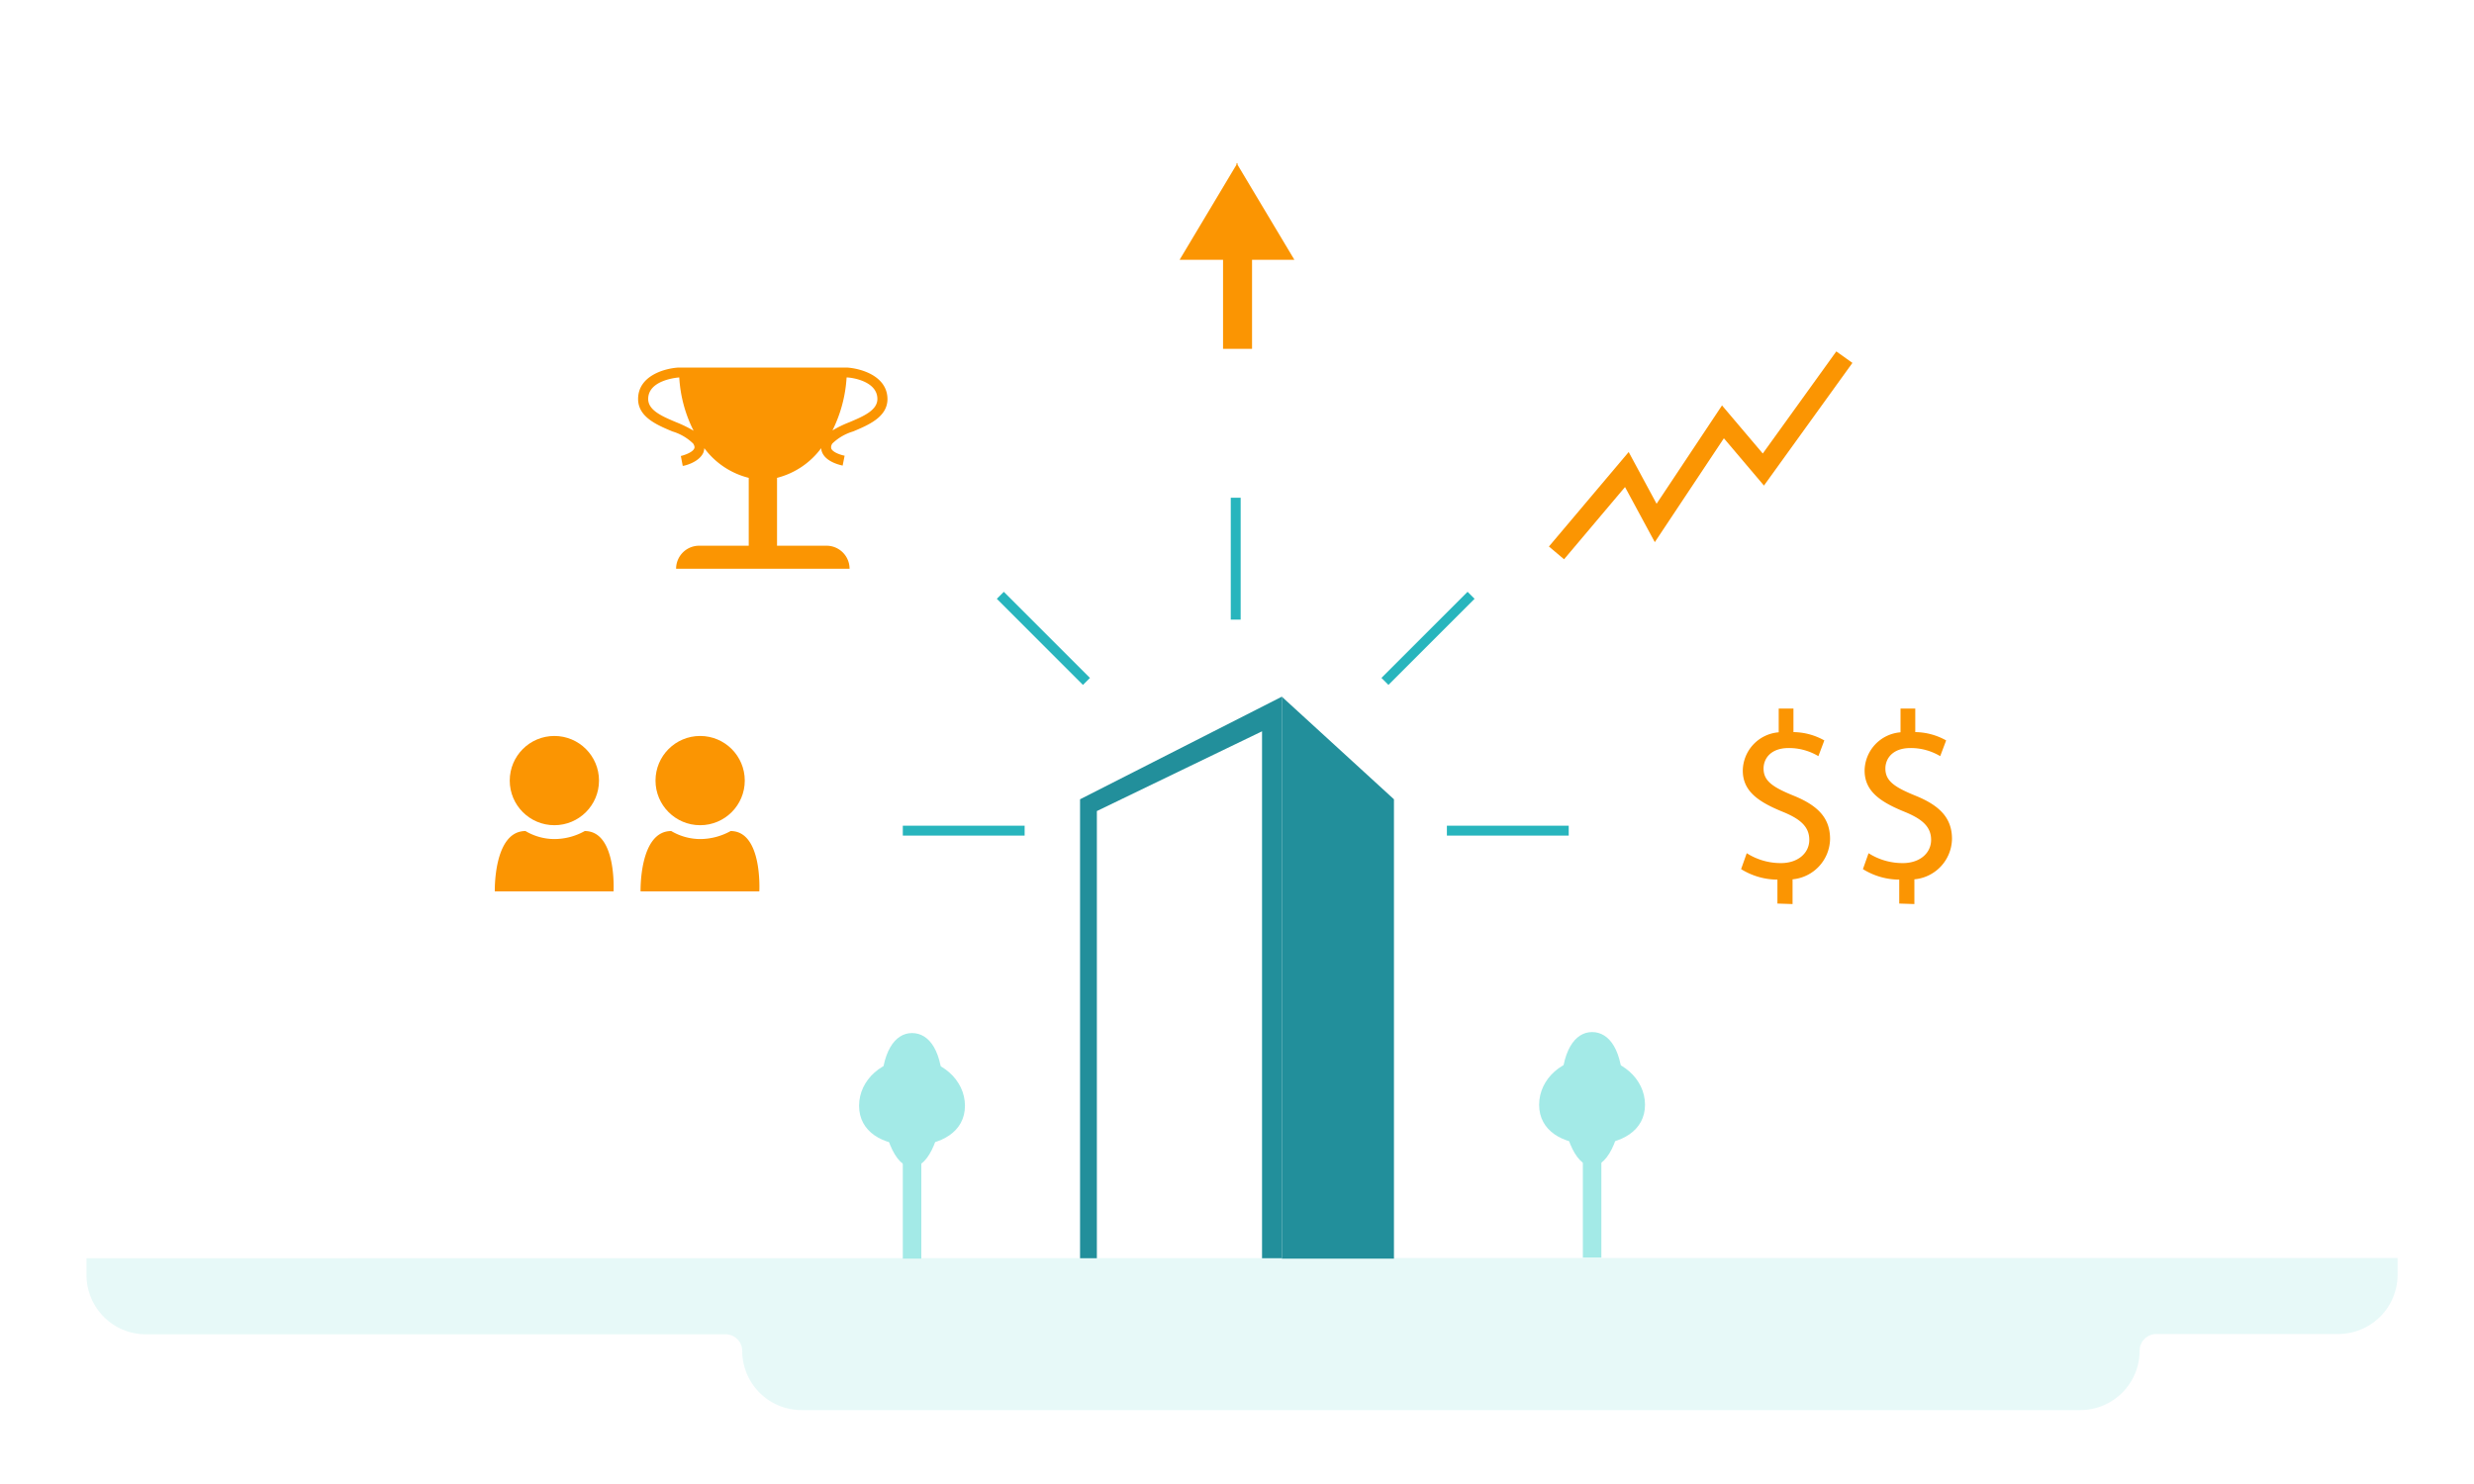 <svg xmlns="http://www.w3.org/2000/svg" xmlns:xlink="http://www.w3.org/1999/xlink" viewBox="0 0 250 150"><defs><style>.cls-1,.cls-3{fill:#a3eae7;}.cls-2{opacity:0.5;}.cls-3{opacity:0.25;}.cls-4{fill:#228f9b;}.cls-5{fill:#fb9502;}.cls-6{fill:#28b5bd;}</style><symbol id="Tree" data-name="Tree" viewBox="0 0 10.7 22.8"><rect class="cls-1" x="4.42" y="11.6" width="1.87" height="11.2"/><path class="cls-1" d="M8.48,6c0,4.17-1.4,7.55-3.13,7.55S2.23,10.12,2.23,6,3.62,0,5.35,0,8.48,1.78,8.48,6Z"/><path class="cls-1" d="M10.7,7.35c0,2.62-2.4,4-5.35,4S0,10,0,7.35,2.4,2.6,5.35,2.6,10.7,4.73,10.7,7.35Z"/></symbol></defs><title>Knowledge</title><g id="Knowledge"><path id="Ground" class="cls-3" d="M8.74,127.18v1.69a6,6,0,0,0,6,6H73.26A1.68,1.68,0,0,1,75,136.53h0a6,6,0,0,0,6,6H210.21a6,6,0,0,0,6-6h0a1.69,1.69,0,0,1,1.69-1.69h18.38a6,6,0,0,0,6-6v-1.69Z"/><g id="Company"><polygon class="cls-4" points="129.53 70.42 129.53 127.22 140.86 127.22 140.86 80.79 129.53 70.42"/><polygon class="cls-4" points="109.14 127.18 110.84 127.18 110.84 81.98 127.53 73.92 127.53 127.18 129.53 127.18 129.53 70.42 109.14 80.79 109.14 127.18"/></g><g id="Trees"><use width="10.7" height="22.8" transform="translate(86.81 104.42)" xlink:href="#Tree"/><use width="10.7" height="22.8" transform="translate(155.53 104.32)" xlink:href="#Tree"/></g><path class="cls-5" d="M179.61,91.33V88.91a7,7,0,0,1-3.67-1.06l.57-1.61a6.4,6.4,0,0,0,3.46,1c1.7,0,2.86-1,2.86-2.35s-.94-2.13-2.72-2.85c-2.44-1-4-2.07-4-4.16a3.94,3.94,0,0,1,3.63-3.86V71.62h1.49V74a6.53,6.53,0,0,1,3.12.84l-.6,1.59a5.81,5.81,0,0,0-3-.82c-1.85,0-2.54,1.1-2.54,2.07,0,1.24.89,1.87,3,2.73,2.48,1,3.72,2.26,3.72,4.39a4.17,4.17,0,0,1-3.79,4.08v2.5Z"/><path class="cls-5" d="M191.92,91.33V88.91a7,7,0,0,1-3.67-1.06l.57-1.61a6.4,6.4,0,0,0,3.46,1c1.71,0,2.86-1,2.86-2.35s-.94-2.13-2.72-2.85c-2.44-1-4-2.07-4-4.16a3.94,3.94,0,0,1,3.63-3.86V71.62h1.49V74a6.53,6.53,0,0,1,3.12.84l-.6,1.59a5.81,5.81,0,0,0-3-.82c-1.85,0-2.54,1.1-2.54,2.07,0,1.24.89,1.87,3,2.73,2.48,1,3.73,2.26,3.73,4.39a4.17,4.17,0,0,1-3.8,4.08v2.5Z"/><g id="People"><circle class="cls-5" cx="70.75" cy="78.9" r="4.51"/><path class="cls-5" d="M73.83,84a6.39,6.39,0,0,1-3.08.81A5.79,5.79,0,0,1,67.83,84c-3.25,0-3.1,6.1-3.1,6.1h12S77.07,84,73.83,84Z"/><circle class="cls-5" cx="56.02" cy="78.9" r="4.51"/><path class="cls-5" d="M59.09,84a6.33,6.33,0,0,1-3.07.81A5.76,5.76,0,0,1,53.1,84c-3.25,0-3.1,6.1-3.1,6.1H62S62.34,84,59.09,84Z"/></g><polygon id="Graphy" class="cls-5" points="158.05 56.53 156.52 55.24 164.58 45.69 167.4 50.92 174.01 40.98 178.13 45.84 185.56 35.52 187.19 36.68 178.25 49.08 174.2 44.3 167.22 54.8 164.21 49.23 158.05 56.53"/><path id="Medal" class="cls-5" d="M85.58,37.15h-17c-1.44.08-4.1.84-4.1,3.18,0,1.83,1.92,2.63,3.47,3.28a5.08,5.08,0,0,1,2.1,1.23c.19.3.13.45.1.5-.17.39-1,.67-1.35.75l.19,1c.17,0,1.65-.36,2.08-1.33a1.43,1.43,0,0,0,.1-.46,8,8,0,0,0,4.49,3v6.86h-5a2.33,2.33,0,0,0-2.34,2.33H85.85a2.33,2.33,0,0,0-2.33-2.33h-5V48.3a8,8,0,0,0,4.46-3,1.3,1.3,0,0,0,.1.43c.42,1,1.9,1.29,2.07,1.33l.2-1C85,46,84.15,45.73,84,45.34c0-.05-.08-.2.1-.5a5.13,5.13,0,0,1,2.11-1.23c1.54-.65,3.47-1.45,3.47-3.28C89.66,38,87,37.24,85.58,37.15ZM68.36,42.69c-1.41-.59-2.86-1.2-2.86-2.36,0-1.86,2.74-2.15,3.14-2.18a13.65,13.65,0,0,0,1.45,5.39A12.12,12.12,0,0,0,68.36,42.69Zm17.44,0a11,11,0,0,0-1.68.82,13.88,13.88,0,0,0,1.43-5.36c.47,0,3.11.35,3.11,2.18C88.66,41.49,87.2,42.1,85.8,42.69Z"/><path id="Arrow" class="cls-5" d="M123.59,35.26v-9H119.2l5.74-9.6v-.2l.06.1.06-.1v.2l5.74,9.6h-4.28v9Z"/><g id="Rays"><rect class="cls-6" x="91.23" y="83.46" width="12.31" height="1"/><rect class="cls-6" x="104.93" y="58.37" width="1" height="12.31" transform="translate(-14.74 93.45) rotate(-45)"/><rect class="cls-6" x="124.37" y="50.31" width="1" height="12.32"/><rect class="cls-6" x="138.15" y="64.02" width="12.31" height="1" transform="translate(-3.36 120.94) rotate(-45)"/><rect class="cls-6" x="146.21" y="83.46" width="12.31" height="1"/></g></g></svg>